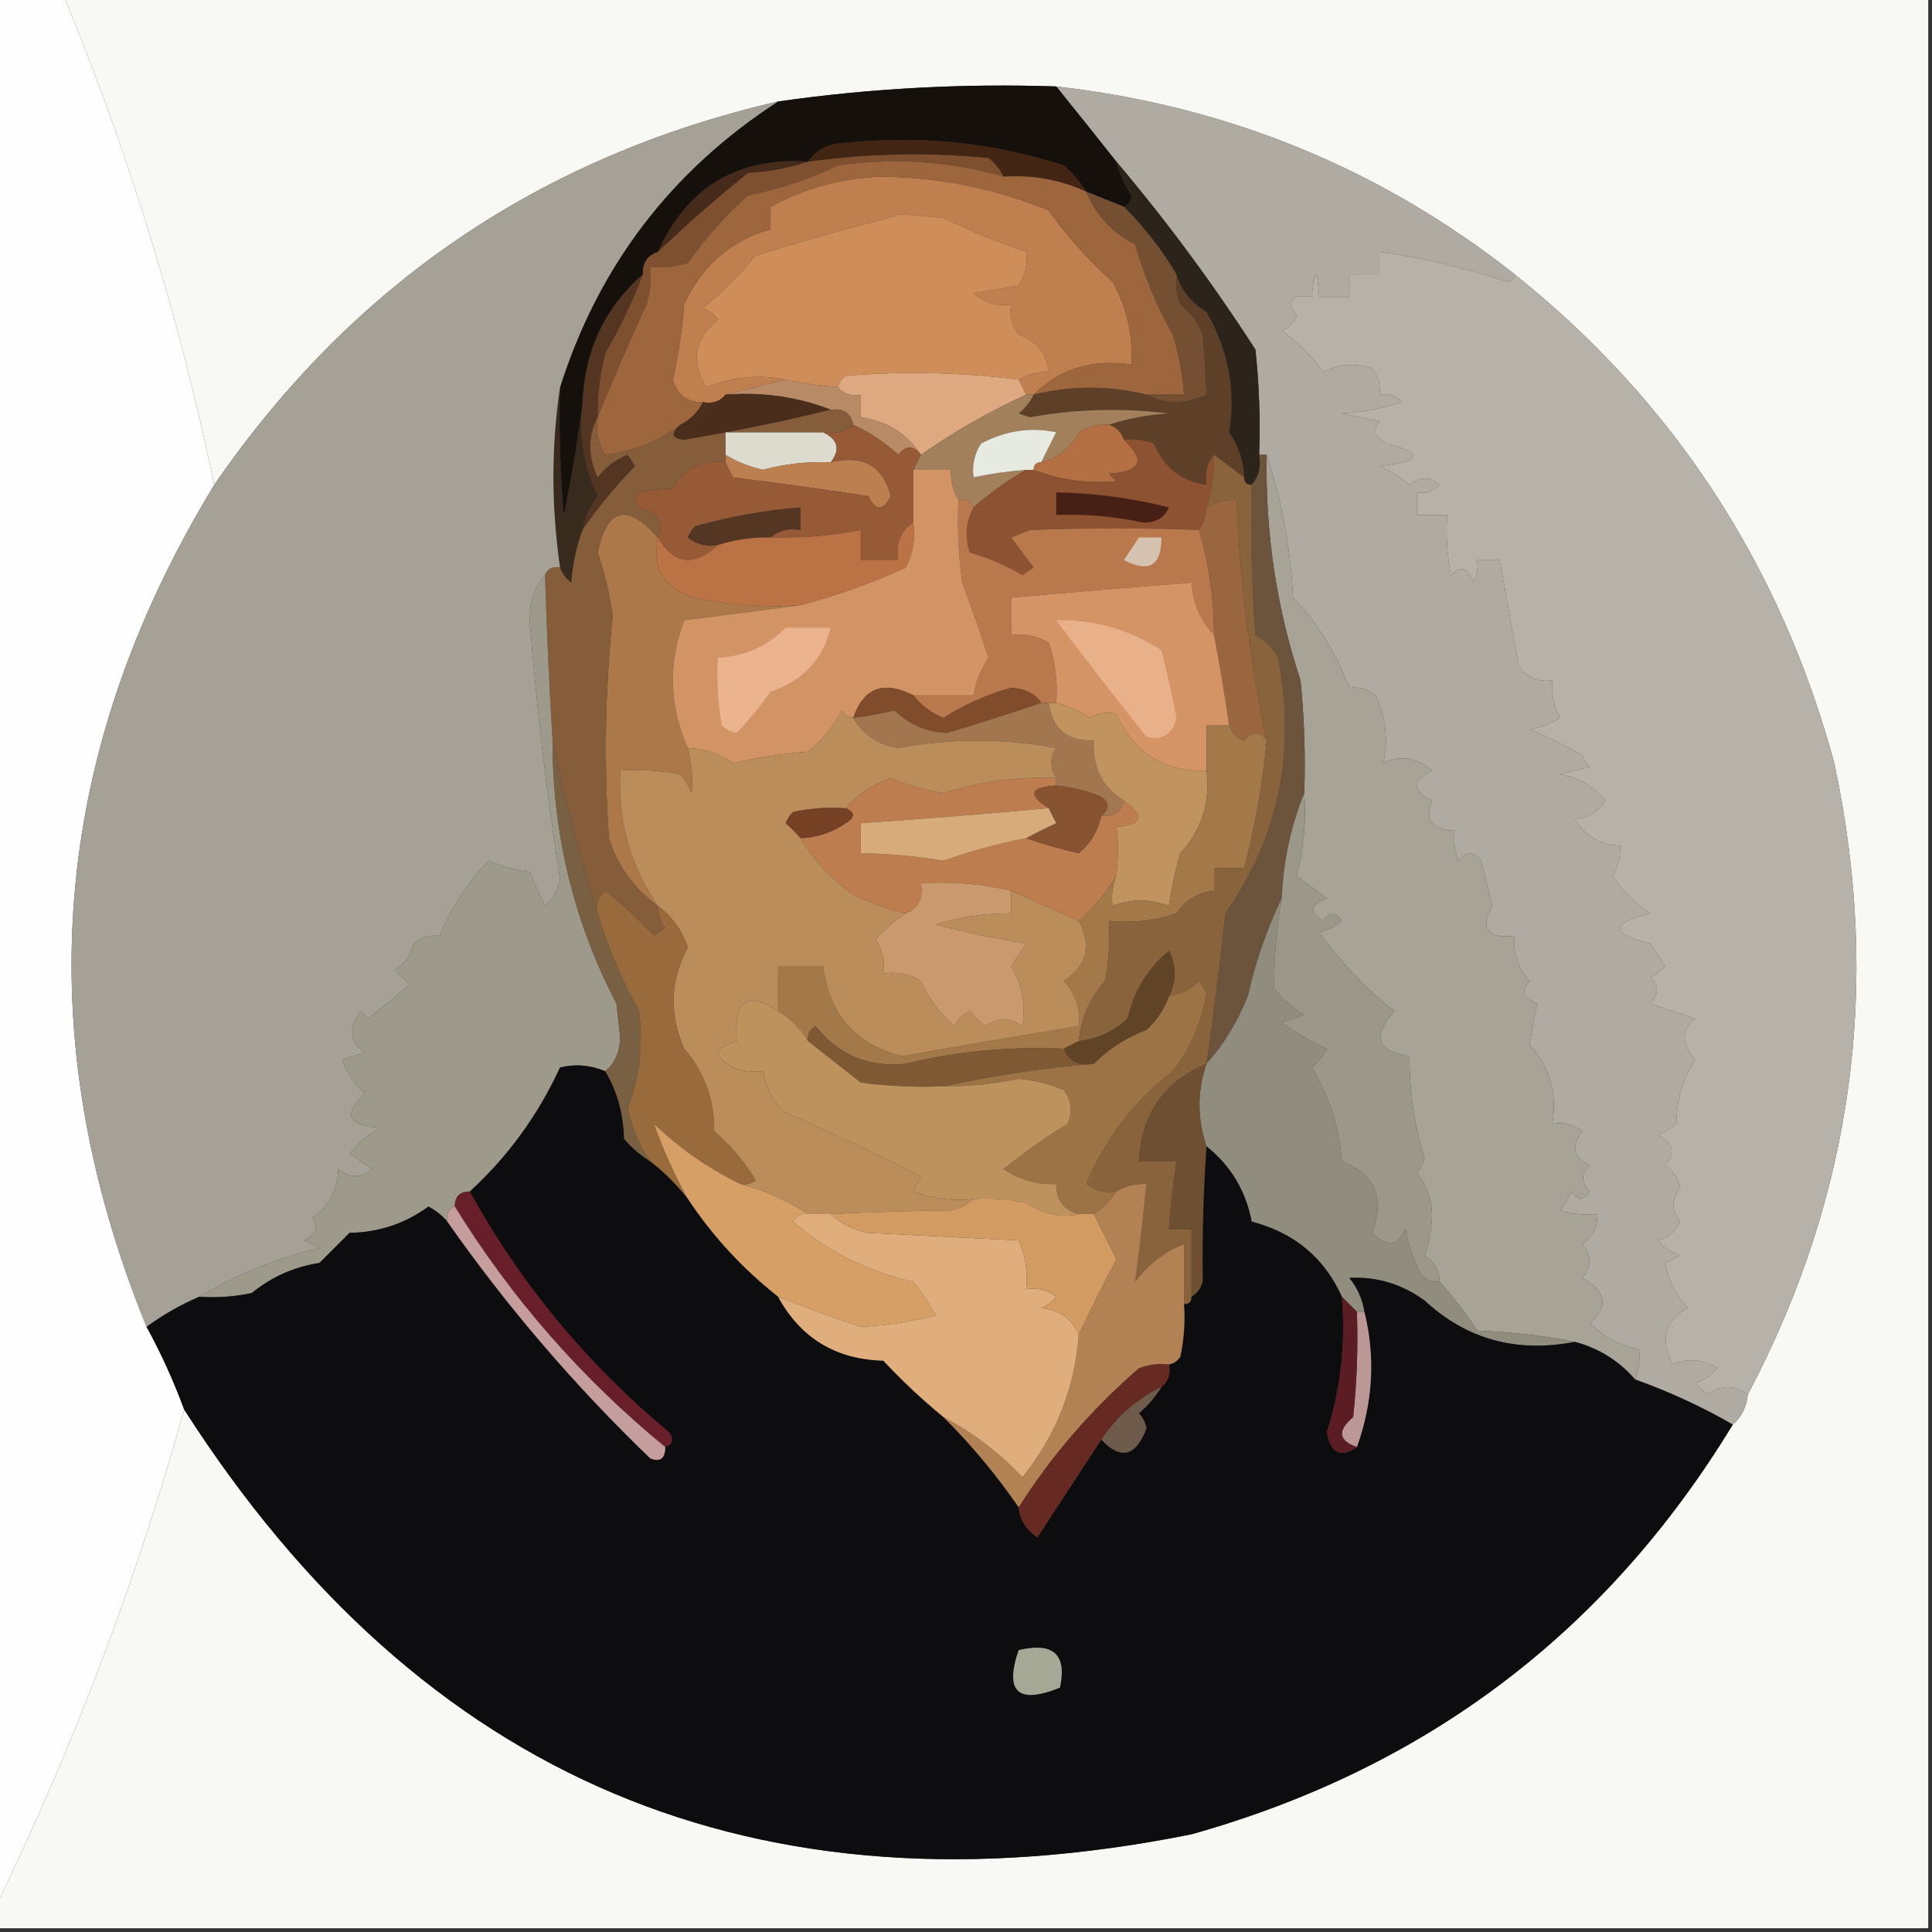 <?xml version="1.0" encoding="UTF-8"?>
<!DOCTYPE svg PUBLIC "-//W3C//DTD SVG 1.1//EN" "http://www.w3.org/Graphics/SVG/1.1/DTD/svg11.dtd">
<svg xmlns="http://www.w3.org/2000/svg" version="1.1" width="257px" height="257px" style="shape-rendering:geometricPrecision; text-rendering:geometricPrecision; image-rendering:optimizeQuality; fill-rule:evenodd; clip-rule:evenodd" xmlns:xlink="http://www.w3.org/1999/xlink">
<rect width="100%" height="100%" fill="#333333" stroke="none"/>
<g><path style="opacity:1" fill="#fefefe" d="M -0.5,-0.5 C 2.5,-0.5 5.5,-0.5 8.5,-0.5C 17.21,20.625 23.877,42.292 28.5,64.5C 6.667,100.355 3.667,137.689 19.5,176.5C 21.438,180.043 23.105,183.71 24.5,187.5C 18.116,210.331 9.782,232.331 -0.5,253.5C -0.5,168.833 -0.5,84.167 -0.5,-0.5 Z"/></g>
<g><path style="opacity:1" fill="#f8f8f5" d="M 8.5,-0.5 C 91.167,-0.5 173.833,-0.5 256.5,-0.5C 256.5,85.167 256.5,170.833 256.5,256.5C 170.833,256.5 85.167,256.5 -0.5,256.5C -0.5,255.5 -0.5,254.5 -0.5,253.5C 9.782,232.331 18.116,210.331 24.5,187.5C 56.071,236.772 100.738,255.605 158.5,244C 189.732,235.235 213.732,217.068 230.5,189.5C 231.674,188.486 232.34,187.153 232.5,185.5C 246.475,159.048 250.308,131.048 244,101.5C 236.824,75.119 222.658,53.453 201.5,36.5C 183.671,22.43 163.338,14.097 140.5,11.5C 128.076,11.083 115.743,11.75 103.5,13.5C 71.843,20.82 46.843,37.82 28.5,64.5C 23.877,42.292 17.21,20.625 8.5,-0.5 Z"/></g>
<g><path style="opacity:1" fill="#afaba2" d="M 140.5,11.5 C 163.338,14.097 183.671,22.43 201.5,36.5C 201.44,37.043 201.107,37.376 200.5,37.5C 194.944,35.63 189.277,34.297 183.5,33.5C 183.5,34.5 183.5,35.5 183.5,36.5C 182.167,36.5 180.833,36.5 179.5,36.5C 179.5,37.5 179.5,38.5 179.5,39.5C 178.167,39.5 176.833,39.5 175.5,39.5C 175.167,35.5 174.833,35.5 174.5,39.5C 171.724,39.089 171.057,39.922 172.5,42C 172.095,42.945 171.428,43.612 170.5,44C 172.667,45.5 174.5,47.333 176,49.5C 178.064,48.409 180.231,48.242 182.5,49C 183.337,50.011 183.67,51.178 183.5,52.5C 184.675,52.281 185.675,52.614 186.5,53.5C 183.893,54.318 181.226,54.818 178.5,55C 180.167,55.333 181.833,55.667 183.5,56C 182.542,57.148 182.875,58.148 184.5,59C 189.563,60.328 189.229,61.328 183.5,62C 184.966,62.636 186.3,63.469 187.5,64.5C 188.891,63.355 190.224,63.355 191.5,64.5C 190.675,65.386 189.675,65.719 188.5,65.5C 188.5,66.5 188.5,67.5 188.5,68.5C 189.833,68.5 191.167,68.5 192.5,68.5C 192.336,71.187 192.503,73.854 193,76.5C 194.395,75.185 195.395,75.519 196,77.5C 196.483,76.552 196.649,75.552 196.5,74.5C 197.5,74.5 198.5,74.5 199.5,74.5C 200.329,79.154 201.163,83.82 202,88.5C 203.049,90.107 204.549,90.773 206.5,90.5C 206.357,92.262 206.691,93.929 207.5,95.5C 206.271,96.281 204.938,96.781 203.5,97C 205.898,98.018 208.231,99.185 210.5,100.5C 210.709,101.086 211.043,101.586 211.5,102C 210.167,102.333 208.833,102.667 207.5,103C 209.997,103.412 211.997,104.578 213.5,106.5C 212.619,107.971 211.286,108.804 209.5,109C 210.892,111.228 212.892,112.394 215.5,112.5C 215.579,113.93 215.246,115.264 214.5,116.5C 215.833,118.5 217.5,120.167 219.5,121.5C 214.167,122.833 214.167,124.167 219.5,125.5C 220.167,126.5 220.833,127.5 221.5,128.5C 220.975,129.192 220.308,129.692 219.5,130C 220.711,131.113 220.711,132.28 219.5,133.5C 221.5,134.167 223.5,134.833 225.5,135.5C 223.625,136.969 223.625,138.802 225.5,141C 223.845,143.507 223.011,146.341 223,149.5C 222.25,150.126 221.416,150.626 220.5,151C 222.592,151.953 222.925,153.286 221.5,155C 222.574,155.739 223.241,156.739 223.5,158C 222.305,159.533 222.305,161.033 223.5,162.5C 222.91,163.799 221.91,164.632 220.5,165C 221.328,165.915 222.328,166.581 223.5,167C 222.833,167.333 222.167,167.667 221.5,168C 221.955,170.312 222.955,172.312 224.5,174C 221.452,175.73 220.786,178.23 222.5,181.5C 224.48,180.617 226.48,180.783 228.5,182C 227.672,182.915 226.672,183.581 225.5,184C 226,184.5 226.5,185 227,185.5C 228.943,184.193 230.777,184.193 232.5,185.5C 232.34,187.153 231.674,188.486 230.5,189.5C 226.371,187.121 222.037,185.121 217.5,183.5C 218.028,182.153 218.195,180.819 218,179.5C 215.468,178.994 213.302,177.827 211.5,176C 214.017,173.806 213.684,171.806 210.5,170C 211.747,168.542 211.747,167.042 210.5,165.5C 211.853,164.476 212.52,163.143 212.5,161.5C 210.801,161.66 209.134,161.494 207.5,161C 208.126,160.25 208.626,159.416 209,158.5C 209.893,159.711 210.726,159.711 211.5,158.5C 210.289,157.28 210.289,156.113 211.5,155C 209.246,153.946 208.913,152.446 210.5,150.5C 209.311,149.571 207.978,149.238 206.5,149.5C 207.15,145.393 206.15,141.893 203.5,139C 203.721,137.201 204.054,135.368 204.5,133.5C 202.615,132.803 202.282,131.803 203.5,130.5C 201.914,128.827 201.247,126.827 201.5,124.5C 197.843,124.88 196.843,123.547 198.5,120.5C 198,118.5 197.5,116.5 197,114.5C 196,113.167 195,113.167 194,114.5C 193.51,113.207 193.343,111.873 193.5,110.5C 190.466,110.391 189.466,109.057 190.5,106.5C 187.833,105.167 187.833,103.833 190.5,102.5C 188.446,100.744 186.279,100.41 184,101.5C 184.703,98.493 184.369,95.493 183,92.5C 181.989,91.663 180.822,91.33 179.5,91.5C 177.588,86.588 175.088,82.588 172,79.5C 171.676,72.875 170.509,66.542 168.5,60.5C 168.167,60.5 167.833,60.5 167.5,60.5C 167.666,55.822 167.499,51.155 167,46.5C 161.292,37.655 155.126,29.321 148.5,21.5C 145.87,18.172 143.203,14.839 140.5,11.5 Z"/></g>
<g><path style="opacity:1" fill="#7e5030" d="M 133.5,23.5 C 126.397,21.449 119.064,20.949 111.5,22C 107.679,23.832 103.679,25.166 99.5,26C 96.462,28.703 93.795,31.703 91.5,35C 89.866,35.493 88.199,35.66 86.5,35.5C 86.66,37.199 86.493,38.866 86,40.5C 83.669,45.594 81.502,50.594 79.5,55.5C 79.451,52.626 79.784,49.792 80.5,47C 82.462,43.602 84.128,40.102 85.5,36.5C 85.427,34.973 86.094,33.973 87.5,33.5C 91.332,29.836 95.332,26.336 99.5,23C 102.365,22.817 105.031,22.317 107.5,21.5C 115.452,20.397 123.452,20.23 131.5,21C 132.381,21.708 133.047,22.542 133.5,23.5 Z"/></g>
<g><path style="opacity:1" fill="#15100c" d="M 140.5,11.5 C 143.203,14.839 145.87,18.172 148.5,21.5C 148.92,23.094 149.586,24.594 150.5,26C 150.43,26.765 150.097,27.265 149.5,27.5C 147.833,26.833 146.167,26.167 144.5,25.5C 143.71,24.206 142.71,23.039 141.5,22C 132.058,18.956 122.391,17.956 112.5,19C 110.256,19.05 108.589,19.883 107.5,21.5C 98.112,20.875 91.446,24.875 87.5,33.5C 86.094,33.973 85.427,34.973 85.5,36.5C 80.443,40.951 77.776,46.618 77.5,53.5C 76.893,58.428 76.06,63.428 75,68.5C 74.501,62.843 74.334,57.176 74.5,51.5C 79.623,35.376 89.29,22.709 103.5,13.5C 115.743,11.75 128.076,11.083 140.5,11.5 Z"/></g>
<g><path style="opacity:1" fill="#432514" d="M 144.5,25.5 C 141.034,23.908 137.367,23.242 133.5,23.5C 133.047,22.542 132.381,21.708 131.5,21C 123.452,20.23 115.452,20.397 107.5,21.5C 108.589,19.883 110.256,19.05 112.5,19C 122.391,17.956 132.058,18.956 141.5,22C 142.71,23.039 143.71,24.206 144.5,25.5 Z"/></g>
<g><path style="opacity:1" fill="#462b1a" d="M 107.5,21.5 C 105.031,22.317 102.365,22.817 99.5,23C 95.332,26.336 91.332,29.836 87.5,33.5C 91.446,24.875 98.112,20.875 107.5,21.5 Z"/></g>
<g><path style="opacity:1" fill="#bf7f4f" d="M 137.5,52.5 C 137.167,52.5 136.833,52.5 136.5,52.5C 136.167,51.833 135.833,51.167 135.5,50.5C 136.708,49.766 138.041,49.433 139.5,49.5C 139.264,47.027 137.931,45.36 135.5,44.5C 134.571,43.311 134.238,41.978 134.5,40.5C 132.571,40.769 130.905,40.269 129.5,39C 131.5,38.667 133.5,38.333 135.5,38C 136.38,36.644 136.714,35.144 136.5,33.5C 132.734,32.231 129.067,30.731 125.5,29C 123.667,28.833 121.833,28.667 120,28.5C 113.464,30.183 106.964,32.017 100.5,34C 98.446,36.544 96.113,38.877 93.5,41C 94.308,41.308 94.975,41.808 95.5,42.5C 92.327,45.129 91.827,48.129 94,51.5C 97.484,50.108 100.984,49.775 104.5,50.5C 101.833,51.167 99.167,51.833 96.5,52.5C 95.791,53.404 94.791,53.737 93.5,53.5C 91.41,53.55 90.077,52.55 89.5,50.5C 90.254,47.223 90.754,43.89 91,40.5C 93.378,35.326 97.211,31.992 102.5,30.5C 102.5,29.5 102.5,28.5 102.5,27.5C 106.963,25.071 111.797,23.738 117,23.5C 124.866,23.553 132.366,25.053 139.5,28C 141.991,31.49 144.825,34.657 148,37.5C 149.904,40.923 150.737,44.59 150.5,48.5C 145.298,47.72 140.964,49.054 137.5,52.5 Z"/></g>
<g><path style="opacity:1" fill="#9d663d" d="M 133.5,23.5 C 137.367,23.242 141.034,23.908 144.5,25.5C 145.782,28.617 147.949,30.95 151,32.5C 152.209,36.703 153.876,40.703 156,44.5C 156.822,47.117 157.322,49.783 157.5,52.5C 155.833,52.5 154.167,52.5 152.5,52.5C 147.545,51.28 142.545,51.28 137.5,52.5C 140.964,49.054 145.298,47.72 150.5,48.5C 150.737,44.59 149.904,40.923 148,37.5C 144.825,34.657 141.991,31.49 139.5,28C 132.366,25.053 124.866,23.553 117,23.5C 111.797,23.738 106.963,25.071 102.5,27.5C 102.5,28.5 102.5,29.5 102.5,30.5C 97.211,31.992 93.378,35.326 91,40.5C 90.754,43.89 90.254,47.223 89.5,50.5C 90.077,52.55 91.41,53.55 93.5,53.5C 92.833,54.833 91.833,55.833 90.5,56.5C 87.662,58.693 84.329,60.026 80.5,60.5C 79.548,58.955 79.215,57.288 79.5,55.5C 81.502,50.594 83.669,45.594 86,40.5C 86.493,38.866 86.66,37.199 86.5,35.5C 88.199,35.66 89.866,35.493 91.5,35C 93.795,31.703 96.462,28.703 99.5,26C 103.679,25.166 107.679,23.832 111.5,22C 119.064,20.949 126.397,21.449 133.5,23.5 Z"/></g>
<g><path style="opacity:1" fill="#cf8d5a" d="M 135.5,50.5 C 127.856,49.52 120.189,49.353 112.5,50C 111.944,50.383 111.611,50.883 111.5,51.5C 109.139,51.326 106.806,50.993 104.5,50.5C 100.984,49.775 97.484,50.108 94,51.5C 91.827,48.129 92.327,45.129 95.5,42.5C 94.975,41.808 94.308,41.308 93.5,41C 96.113,38.877 98.446,36.544 100.5,34C 106.964,32.017 113.464,30.183 120,28.5C 121.833,28.667 123.667,28.833 125.5,29C 129.067,30.731 132.734,32.231 136.5,33.5C 136.714,35.144 136.38,36.644 135.5,38C 133.5,38.333 131.5,38.667 129.5,39C 130.905,40.269 132.571,40.769 134.5,40.5C 134.238,41.978 134.571,43.311 135.5,44.5C 137.931,45.36 139.264,47.027 139.5,49.5C 138.041,49.433 136.708,49.766 135.5,50.5 Z"/></g>
<g><path style="opacity:1" fill="#2c231b" d="M 148.5,21.5 C 155.126,29.321 161.292,37.655 167,46.5C 167.499,51.155 167.666,55.822 167.5,60.5C 167.768,62.099 167.434,63.432 166.5,64.5C 165.833,64.5 165.5,64.167 165.5,63.5C 165.421,61.334 164.754,59.334 163.5,57.5C 164.399,51.909 163.399,46.576 160.5,41.5C 158.459,40.293 157.126,38.626 156.5,36.5C 154.573,33.233 152.239,30.233 149.5,27.5C 150.097,27.265 150.43,26.765 150.5,26C 149.586,24.594 148.92,23.094 148.5,21.5 Z"/></g>
<g><path style="opacity:1" fill="#754f32" d="M 144.5,25.5 C 146.167,26.167 147.833,26.833 149.5,27.5C 152.239,30.233 154.573,33.233 156.5,36.5C 156.343,37.873 156.51,39.207 157,40.5C 158.385,41.55 159.385,42.884 160,44.5C 160.212,47.331 160.379,49.998 160.5,52.5C 157.691,53.8 155.024,53.8 152.5,52.5C 154.167,52.5 155.833,52.5 157.5,52.5C 157.322,49.783 156.822,47.117 156,44.5C 153.876,40.703 152.209,36.703 151,32.5C 147.949,30.95 145.782,28.617 144.5,25.5 Z"/></g>
<g><path style="opacity:1" fill="#b6b2aa" d="M 201.5,36.5 C 222.658,53.453 236.824,75.119 244,101.5C 250.308,131.048 246.475,159.048 232.5,185.5C 230.777,184.193 228.943,184.193 227,185.5C 226.5,185 226,184.5 225.5,184C 226.672,183.581 227.672,182.915 228.5,182C 226.48,180.783 224.48,180.617 222.5,181.5C 220.786,178.23 221.452,175.73 224.5,174C 222.955,172.312 221.955,170.312 221.5,168C 222.167,167.667 222.833,167.333 223.5,167C 222.328,166.581 221.328,165.915 220.5,165C 221.91,164.632 222.91,163.799 223.5,162.5C 222.305,161.033 222.305,159.533 223.5,158C 223.241,156.739 222.574,155.739 221.5,155C 222.925,153.286 222.592,151.953 220.5,151C 221.416,150.626 222.25,150.126 223,149.5C 223.011,146.341 223.845,143.507 225.5,141C 223.625,138.802 223.625,136.969 225.5,135.5C 223.5,134.833 221.5,134.167 219.5,133.5C 220.711,132.28 220.711,131.113 219.5,130C 220.308,129.692 220.975,129.192 221.5,128.5C 220.833,127.5 220.167,126.5 219.5,125.5C 214.167,124.167 214.167,122.833 219.5,121.5C 217.5,120.167 215.833,118.5 214.5,116.5C 215.246,115.264 215.579,113.93 215.5,112.5C 212.892,112.394 210.892,111.228 209.5,109C 211.286,108.804 212.619,107.971 213.5,106.5C 211.997,104.578 209.997,103.412 207.5,103C 208.833,102.667 210.167,102.333 211.5,102C 211.043,101.586 210.709,101.086 210.5,100.5C 208.231,99.185 205.898,98.018 203.5,97C 204.938,96.781 206.271,96.281 207.5,95.5C 206.691,93.929 206.357,92.262 206.5,90.5C 204.549,90.773 203.049,90.107 202,88.5C 201.163,83.82 200.329,79.154 199.5,74.5C 198.5,74.5 197.5,74.5 196.5,74.5C 196.649,75.552 196.483,76.552 196,77.5C 195.395,75.519 194.395,75.185 193,76.5C 192.503,73.854 192.336,71.187 192.5,68.5C 191.167,68.5 189.833,68.5 188.5,68.5C 188.5,67.5 188.5,66.5 188.5,65.5C 189.675,65.719 190.675,65.386 191.5,64.5C 190.224,63.355 188.891,63.355 187.5,64.5C 186.3,63.469 184.966,62.636 183.5,62C 189.229,61.328 189.563,60.328 184.5,59C 182.875,58.148 182.542,57.148 183.5,56C 181.833,55.667 180.167,55.333 178.5,55C 181.226,54.818 183.893,54.318 186.5,53.5C 185.675,52.614 184.675,52.281 183.5,52.5C 183.67,51.178 183.337,50.011 182.5,49C 180.231,48.242 178.064,48.409 176,49.5C 174.5,47.333 172.667,45.5 170.5,44C 171.428,43.612 172.095,42.945 172.5,42C 171.057,39.922 171.724,39.089 174.5,39.5C 174.833,35.5 175.167,35.5 175.5,39.5C 176.833,39.5 178.167,39.5 179.5,39.5C 179.5,38.5 179.5,37.5 179.5,36.5C 180.833,36.5 182.167,36.5 183.5,36.5C 183.5,35.5 183.5,34.5 183.5,33.5C 189.277,34.297 194.944,35.63 200.5,37.5C 201.107,37.376 201.44,37.043 201.5,36.5 Z"/></g>
<g><path style="opacity:1" fill="#b88a66" d="M 104.5,50.5 C 106.806,50.993 109.139,51.326 111.5,51.5C 112.209,52.404 113.209,52.737 114.5,52.5C 114.5,53.5 114.5,54.5 114.5,55.5C 117.975,55.994 120.642,57.66 122.5,60.5C 121.527,59.209 120.527,59.209 119.5,60.5C 117.658,58.828 115.658,57.494 113.5,56.5C 113.179,54.952 112.179,54.285 110.5,54.5C 106.119,52.789 101.453,52.123 96.5,52.5C 99.167,51.833 101.833,51.167 104.5,50.5 Z"/></g>
<g><path style="opacity:1" fill="#5e3f28" d="M 156.5,36.5 C 157.126,38.626 158.459,40.293 160.5,41.5C 163.399,46.576 164.399,51.909 163.5,57.5C 164.754,59.334 165.421,61.334 165.5,63.5C 164.167,62.5 162.833,61.5 161.5,60.5C 160.566,61.568 160.232,62.901 160.5,64.5C 157.185,64.028 154.851,62.195 153.5,59C 152.207,58.51 150.873,58.343 149.5,58.5C 149.167,57.5 148.5,56.833 147.5,56.5C 149.969,55.683 152.635,55.183 155.5,55C 149.294,54.228 143.128,54.395 137,55.5C 136.5,55.333 136,55.167 135.5,55C 136.381,54.292 137.047,53.458 137.5,52.5C 142.545,51.28 147.545,51.28 152.5,52.5C 155.024,53.8 157.691,53.8 160.5,52.5C 160.379,49.998 160.212,47.331 160,44.5C 159.385,42.884 158.385,41.55 157,40.5C 156.51,39.207 156.343,37.873 156.5,36.5 Z"/></g>
<g><path style="opacity:1" fill="#dea981" d="M 135.5,50.5 C 135.833,51.167 136.167,51.833 136.5,52.5C 131.579,54.762 126.912,57.429 122.5,60.5C 120.642,57.66 117.975,55.994 114.5,55.5C 114.5,54.5 114.5,53.5 114.5,52.5C 113.209,52.737 112.209,52.404 111.5,51.5C 111.611,50.883 111.944,50.383 112.5,50C 120.189,49.353 127.856,49.52 135.5,50.5 Z"/></g>
<g><path style="opacity:1" fill="#4a2d1b" d="M 96.5,52.5 C 101.453,52.123 106.119,52.789 110.5,54.5C 104.299,56.047 97.799,57.381 91,58.5C 89.316,58.317 89.15,57.65 90.5,56.5C 91.833,55.833 92.833,54.833 93.5,53.5C 94.791,53.737 95.791,53.404 96.5,52.5 Z"/></g>
<g><path style="opacity:1" fill="#a2805b" d="M 136.5,52.5 C 136.833,52.5 137.167,52.5 137.5,52.5C 137.047,53.458 136.381,54.292 135.5,55C 136,55.167 136.5,55.333 137,55.5C 143.128,54.395 149.294,54.228 155.5,55C 152.635,55.183 149.969,55.683 147.5,56.5C 146.07,56.421 144.736,56.754 143.5,57.5C 142.395,59.611 140.729,60.945 138.5,61.5C 139.153,60.193 139.82,58.86 140.5,57.5C 137.106,56.777 133.772,57.277 130.5,59C 129.62,60.356 129.286,61.856 129.5,63.5C 131.806,63.007 134.139,62.674 136.5,62.5C 134.031,63.908 131.697,65.575 129.5,67.5C 129.158,66.662 128.492,66.328 127.5,66.5C 126.766,65.292 126.433,63.959 126.5,62.5C 124.833,62.5 123.167,62.5 121.5,62.5C 121.833,61.833 122.167,61.167 122.5,60.5C 126.912,57.429 131.579,54.762 136.5,52.5 Z"/></g>
<g><path style="opacity:1" fill="#e6eae1" d="M 138.5,61.5 C 137.833,61.5 137.5,61.833 137.5,62.5C 137.167,62.5 136.833,62.5 136.5,62.5C 134.139,62.674 131.806,63.007 129.5,63.5C 129.286,61.856 129.62,60.356 130.5,59C 133.772,57.277 137.106,56.777 140.5,57.5C 139.82,58.86 139.153,60.193 138.5,61.5 Z"/></g>
<g><path style="opacity:1" fill="#b47043" d="M 147.5,56.5 C 148.5,56.833 149.167,57.5 149.5,58.5C 152.467,61.249 151.8,62.749 147.5,63C 147.833,63.333 148.167,63.667 148.5,64C 144.716,64.371 141.049,63.871 137.5,62.5C 137.5,61.833 137.833,61.5 138.5,61.5C 140.729,60.945 142.395,59.611 143.5,57.5C 144.736,56.754 146.07,56.421 147.5,56.5 Z"/></g>
<g><path style="opacity:1" fill="#dcdbcd" d="M 109.5,57.5 C 111.493,58.472 111.826,59.805 110.5,61.5C 107.449,61.364 104.449,61.698 101.5,62.5C 99.7,62.098 98.033,61.431 96.5,60.5C 96.5,59.5 96.5,58.5 96.5,57.5C 100.833,57.5 105.167,57.5 109.5,57.5 Z"/></g>
<g><path style="opacity:1" fill="#bc8050" d="M 96.5,60.5 C 98.033,61.431 99.7,62.098 101.5,62.5C 104.449,61.698 107.449,61.364 110.5,61.5C 114.779,60.454 117.445,61.954 118.5,66C 117.5,68 116.5,68 115.5,66C 109.514,65.091 103.514,64.257 97.5,63.5C 97.137,62.816 96.804,62.15 96.5,61.5C 96.5,61.167 96.5,60.833 96.5,60.5 Z"/></g>
<g><path style="opacity:1" fill="#533521" d="M 85.5,36.5 C 84.128,40.102 82.462,43.602 80.5,47C 79.784,49.792 79.451,52.626 79.5,55.5C 78.2,58.024 78.2,60.691 79.5,63.5C 80.55,62.115 81.884,61.115 83.5,60.5C 83.833,61 84.167,61.5 84.5,62C 81.905,64.625 79.572,67.459 77.5,70.5C 77.751,68.83 78.418,67.33 79.5,66C 77.611,62.164 76.945,57.997 77.5,53.5C 77.776,46.618 80.443,40.951 85.5,36.5 Z"/></g>
<g><path style="opacity:1" fill="#965a36" d="M 113.5,56.5 C 115.658,57.494 117.658,58.828 119.5,60.5C 120.527,59.209 121.527,59.209 122.5,60.5C 122.167,61.167 121.833,61.833 121.5,62.5C 121.5,64.833 121.5,67.167 121.5,69.5C 119.787,70.635 119.12,72.302 119.5,74.5C 117.833,74.5 116.167,74.5 114.5,74.5C 114.5,73.167 114.5,71.833 114.5,70.5C 110.548,71.272 106.548,71.605 102.5,71.5C 103.568,70.566 104.901,70.232 106.5,70.5C 106.5,69.5 106.5,68.5 106.5,67.5C 101.763,67.881 97.096,68.714 92.5,70C 92.043,70.414 91.709,70.914 91.5,71.5C 92.689,72.429 94.022,72.762 95.5,72.5C 92.347,75.459 89.68,75.126 87.5,71.5C 88.41,69.499 87.577,68.165 85,67.5C 84.333,66.833 84.333,66.167 85,65.5C 86.32,65.201 87.82,65.034 89.5,65C 91.067,62.259 93.401,61.092 96.5,61.5C 96.804,62.15 97.137,62.816 97.5,63.5C 103.514,64.257 109.514,65.091 115.5,66C 116.5,68 117.5,68 118.5,66C 117.445,61.954 114.779,60.454 110.5,61.5C 111.826,59.805 111.493,58.472 109.5,57.5C 111.099,57.768 112.432,57.434 113.5,56.5 Z"/></g>
<g><path style="opacity:1" fill="#553622" d="M 102.5,71.5 C 100.097,71.448 97.764,71.781 95.5,72.5C 94.022,72.762 92.689,72.429 91.5,71.5C 91.709,70.914 92.043,70.414 92.5,70C 97.096,68.714 101.763,67.881 106.5,67.5C 106.5,68.5 106.5,69.5 106.5,70.5C 104.901,70.232 103.568,70.566 102.5,71.5 Z"/></g>
<g><path style="opacity:1" fill="#8c5231" d="M 149.5,58.5 C 150.873,58.343 152.207,58.51 153.5,59C 154.851,62.195 157.185,64.028 160.5,64.5C 160.232,62.901 160.566,61.568 161.5,60.5C 161.552,62.903 161.219,65.236 160.5,67.5C 160.443,68.609 160.11,69.609 159.5,70.5C 152.086,70.217 144.586,70.217 137,70.5C 136.167,70.833 135.333,71.167 134.5,71.5C 135.5,72.833 136.5,74.167 137.5,75.5C 137,75.833 136.5,76.167 136,76.5C 133.805,75.2 131.472,74.2 129,73.5C 128.322,71.402 128.489,69.402 129.5,67.5C 131.697,65.575 134.031,63.908 136.5,62.5C 136.833,62.5 137.167,62.5 137.5,62.5C 141.049,63.871 144.716,64.371 148.5,64C 148.167,63.667 147.833,63.333 147.5,63C 151.8,62.749 152.467,61.249 149.5,58.5 Z"/></g>
<g><path style="opacity:1" fill="#472015" d="M 140.5,65.5 C 145.575,65.593 150.575,66.259 155.5,67.5C 154.829,68.946 153.662,69.612 152,69.5C 148.208,68.69 144.375,68.356 140.5,68.5C 140.5,67.5 140.5,66.5 140.5,65.5 Z"/></g>
<g><path style="opacity:1" fill="#ad7849" d="M 87.5,71.5 C 86.712,75.71 88.379,78.377 92.5,79.5C 97.12,80.493 101.786,80.827 106.5,80.5C 101.433,81.188 96.267,81.855 91,82.5C 88.85,88.284 89.017,93.951 91.5,99.5C 92.014,101.512 92.18,103.512 92,105.5C 91.626,104.584 91.126,103.75 90.5,103C 87.854,102.503 85.187,102.336 82.5,102.5C 82.169,109.125 83.836,115.125 87.5,120.5C 84.365,118.24 82.198,115.24 81,111.5C 80.32,101.654 80.487,91.82 81.5,82C 81.124,79.095 80.457,76.262 79.5,73.5C 80.763,67.541 83.43,66.875 87.5,71.5 Z"/></g>
<g><path style="opacity:1" fill="#382a1d" d="M 74.5,51.5 C 74.334,57.176 74.501,62.843 75,68.5C 76.06,63.428 76.893,58.428 77.5,53.5C 76.945,57.997 77.611,62.164 79.5,66C 78.418,67.33 77.751,68.83 77.5,70.5C 76.686,72.631 76.186,74.964 76,77.5C 75.283,76.956 74.783,76.289 74.5,75.5C 73.326,67.347 73.326,59.347 74.5,51.5 Z"/></g>
<g><path style="opacity:1" fill="#bb7346" d="M 121.5,69.5 C 121.799,71.604 121.466,73.604 120.5,75.5C 115.99,77.559 111.323,79.226 106.5,80.5C 101.786,80.827 97.12,80.493 92.5,79.5C 88.379,78.377 86.712,75.71 87.5,71.5C 89.68,75.126 92.347,75.459 95.5,72.5C 97.764,71.781 100.097,71.448 102.5,71.5C 106.548,71.605 110.548,71.272 114.5,70.5C 114.5,71.833 114.5,73.167 114.5,74.5C 116.167,74.5 117.833,74.5 119.5,74.5C 119.12,72.302 119.787,70.635 121.5,69.5 Z"/></g>
<g><path style="opacity:1" fill="#ba794c" d="M 127.5,66.5 C 128.492,66.328 129.158,66.662 129.5,67.5C 128.489,69.402 128.322,71.402 129,73.5C 131.472,74.2 133.805,75.2 136,76.5C 136.5,76.167 137,75.833 137.5,75.5C 136.5,74.167 135.5,72.833 134.5,71.5C 135.333,71.167 136.167,70.833 137,70.5C 144.586,70.217 152.086,70.217 159.5,70.5C 160.801,74.943 161.468,79.609 161.5,84.5C 159.707,82.574 158.707,80.241 158.5,77.5C 150.493,78.123 142.493,78.789 134.5,79.5C 134.5,81.167 134.5,82.833 134.5,84.5C 136.288,84.215 137.955,84.548 139.5,85.5C 140.393,88.084 140.726,90.751 140.5,93.5C 140.167,93.5 139.833,93.5 139.5,93.5C 139.167,93.5 138.833,93.5 138.5,93.5C 137.666,92.252 136.333,91.585 134.5,91.5C 131.288,92.384 128.288,93.717 125.5,95.5C 123.84,94.828 122.507,93.828 121.5,92.5C 124.167,92.5 126.833,92.5 129.5,92.5C 129.786,90.723 130.453,89.056 131.5,87.5C 130.393,84.096 129.226,80.763 128,77.5C 127.501,73.848 127.335,70.182 127.5,66.5 Z"/></g>
<g><path style="opacity:1" fill="#d6c2b1" d="M 151.5,71.5 C 152.5,71.5 153.5,71.5 154.5,71.5C 154.499,75.252 152.833,76.252 149.5,74.5C 150.193,73.482 150.859,72.482 151.5,71.5 Z"/></g>
<g><path style="opacity:1" fill="#a7a397" d="M 168.5,60.5 C 170.509,66.542 171.676,72.875 172,79.5C 175.088,82.588 177.588,86.588 179.5,91.5C 180.822,91.33 181.989,91.663 183,92.5C 184.369,95.493 184.703,98.493 184,101.5C 186.279,100.41 188.446,100.744 190.5,102.5C 187.833,103.833 187.833,105.167 190.5,106.5C 189.466,109.057 190.466,110.391 193.5,110.5C 193.343,111.873 193.51,113.207 194,114.5C 195,113.167 196,113.167 197,114.5C 197.5,116.5 198,118.5 198.5,120.5C 196.843,123.547 197.843,124.88 201.5,124.5C 201.247,126.827 201.914,128.827 203.5,130.5C 202.282,131.803 202.615,132.803 204.5,133.5C 204.054,135.368 203.721,137.201 203.5,139C 206.15,141.893 207.15,145.393 206.5,149.5C 207.978,149.238 209.311,149.571 210.5,150.5C 208.913,152.446 209.246,153.946 211.5,155C 210.289,156.113 210.289,157.28 211.5,158.5C 210.726,159.711 209.893,159.711 209,158.5C 208.626,159.416 208.126,160.25 207.5,161C 209.134,161.494 210.801,161.66 212.5,161.5C 212.52,163.143 211.853,164.476 210.5,165.5C 211.747,167.042 211.747,168.542 210.5,170C 213.684,171.806 214.017,173.806 211.5,176C 213.302,177.827 215.468,178.994 218,179.5C 218.195,180.819 218.028,182.153 217.5,183.5C 215.348,181.015 212.681,179.349 209.5,178.5C 205.353,177.675 201.019,177.175 196.5,177C 195.001,174.672 193.334,172.505 191.5,170.5C 191.489,168.983 190.823,167.816 189.5,167C 190.127,165.262 190.46,163.429 190.5,161.5C 190.387,159.359 189.72,157.525 188.5,156C 189.022,155.439 189.355,154.772 189.5,154C 188.134,149.601 187.467,145.101 187.5,140.5C 183.172,139.872 182.505,137.872 185.5,134.5C 181.64,131.474 178.306,127.974 175.5,124C 176.624,123.751 177.624,123.251 178.5,122.5C 177.726,121.289 176.893,121.289 176,122.5C 174.086,121.324 174.252,120.324 176.5,119.5C 175.167,118.5 173.833,117.5 172.5,116.5C 173.426,112.906 173.759,109.24 173.5,105.5C 173.666,100.489 173.499,95.489 173,90.5C 169.804,80.865 168.304,70.865 168.5,60.5 Z"/></g>
<g><path style="opacity:1" fill="#d39465" d="M 121.5,62.5 C 123.167,62.5 124.833,62.5 126.5,62.5C 126.433,63.959 126.766,65.292 127.5,66.5C 127.335,70.182 127.501,73.848 128,77.5C 129.226,80.763 130.393,84.096 131.5,87.5C 130.453,89.056 129.786,90.723 129.5,92.5C 126.833,92.5 124.167,92.5 121.5,92.5C 117.544,90.478 114.877,91.478 113.5,95.5C 112.883,95.389 112.383,95.056 112,94.5C 110.878,96.624 109.378,98.457 107.5,100C 104.11,100.246 100.777,100.746 97.5,101.5C 95.677,100.253 93.677,99.586 91.5,99.5C 89.017,93.951 88.85,88.284 91,82.5C 96.267,81.855 101.433,81.188 106.5,80.5C 111.323,79.226 115.99,77.559 120.5,75.5C 121.466,73.604 121.799,71.604 121.5,69.5C 121.5,67.167 121.5,64.833 121.5,62.5 Z"/></g>
<g><path style="opacity:1" fill="#6b543b" d="M 167.5,60.5 C 167.833,60.5 168.167,60.5 168.5,60.5C 168.304,70.865 169.804,80.865 173,90.5C 173.499,95.489 173.666,100.489 173.5,105.5C 171.717,109.886 170.717,114.553 170.5,119.5C 168.535,123.559 167.035,127.892 166,132.5C 164.627,135.939 162.793,138.939 160.5,141.5C 161.44,134.856 162.274,128.19 163,121.5C 170.101,111.301 172.435,99.968 170,87.5C 169.333,86.167 168.333,85.167 167,84.5C 166.5,77.842 166.334,71.175 166.5,64.5C 167.434,63.432 167.768,62.099 167.5,60.5 Z"/></g>
<g><path style="opacity:1" fill="#9a6640" d="M 168.5,98.5 C 167.527,97.209 166.527,97.209 165.5,98.5C 164.478,98.144 163.811,97.478 163.5,96.5C 162.925,92.477 162.259,88.477 161.5,84.5C 161.468,79.609 160.801,74.943 159.5,70.5C 160.11,69.609 160.443,68.609 160.5,67.5C 161.708,66.766 163.041,66.433 164.5,66.5C 164.924,77.292 166.257,87.959 168.5,98.5 Z"/></g>
<g><path style="opacity:1" fill="#a6a196" d="M 103.5,13.5 C 89.29,22.709 79.623,35.376 74.5,51.5C 73.326,59.347 73.326,67.347 74.5,75.5C 73.508,75.328 72.842,75.662 72.5,76.5C 71.003,78.29 70.336,80.456 70.5,83C 71.409,94.408 72.742,105.742 74.5,117C 74.22,118.395 73.553,119.562 72.5,120.5C 71.756,119.009 71.09,117.509 70.5,116C 68.567,115.749 66.734,115.249 65,114.5C 62.104,117.523 59.937,120.856 58.5,124.5C 57.178,124.33 56.011,124.663 55,125.5C 54.682,127.061 53.849,128.228 52.5,129C 53.167,129.667 53.833,130.333 54.5,131C 52.667,132.5 50.833,134 49,135.5C 48.667,135.167 48.333,134.833 48,134.5C 46.309,136.709 46.476,138.542 48.5,140C 47.5,140.333 46.5,140.667 45.5,141C 46.184,142.693 47.184,144.193 48.5,145.5C 45.583,148.268 46.25,149.768 50.5,150C 48.939,150.941 47.605,152.108 46.5,153.5C 47.5,154.167 48.5,154.833 49.5,155.5C 47.994,156.747 46.494,156.747 45,155.5C 44.932,158.319 43.766,160.486 41.5,162C 42.458,163.147 42.125,164.147 40.5,165C 41.167,165.333 41.833,165.667 42.5,166C 36.756,167.379 31.423,169.546 26.5,172.5C 23.996,173.584 21.663,174.917 19.5,176.5C 3.667,137.689 6.667,100.355 28.5,64.5C 46.843,37.82 71.843,20.82 103.5,13.5 Z"/></g>
<g><path style="opacity:1" fill="#865d3b" d="M 110.5,54.5 C 112.179,54.285 113.179,54.952 113.5,56.5C 112.432,57.434 111.099,57.768 109.5,57.5C 105.167,57.5 100.833,57.5 96.5,57.5C 96.5,58.5 96.5,59.5 96.5,60.5C 96.5,60.833 96.5,61.167 96.5,61.5C 93.401,61.092 91.067,62.259 89.5,65C 87.82,65.034 86.32,65.201 85,65.5C 84.333,66.167 84.333,66.833 85,67.5C 87.577,68.165 88.41,69.499 87.5,71.5C 83.43,66.875 80.763,67.541 79.5,73.5C 80.457,76.262 81.124,79.095 81.5,82C 80.487,91.82 80.32,101.654 81,111.5C 82.198,115.24 84.365,118.24 87.5,120.5C 87.539,121.583 87.873,122.583 88.5,123.5C 88,123.833 87.5,124.167 87,124.5C 85.004,122.339 82.838,120.339 80.5,118.5C 79.614,119.325 79.281,120.325 79.5,121.5C 77.133,113.928 75.133,106.262 73.5,98.5C 73.056,91.173 72.723,83.84 72.5,76.5C 72.842,75.662 73.508,75.328 74.5,75.5C 74.783,76.289 75.283,76.956 76,77.5C 76.186,74.964 76.686,72.631 77.5,70.5C 79.572,67.459 81.905,64.625 84.5,62C 84.167,61.5 83.833,61 83.5,60.5C 81.884,61.115 80.55,62.115 79.5,63.5C 78.2,60.691 78.2,58.024 79.5,55.5C 79.215,57.288 79.548,58.955 80.5,60.5C 84.329,60.026 87.662,58.693 90.5,56.5C 89.15,57.65 89.316,58.317 91,58.5C 97.799,57.381 104.299,56.047 110.5,54.5 Z"/></g>
<g><path style="opacity:1" fill="#ebb38e" d="M 104.5,83.5 C 106.5,83.5 108.5,83.5 110.5,83.5C 109.432,87.737 106.766,90.571 102.5,92C 101.111,93.957 99.611,95.79 98,97.5C 97.228,97.355 96.561,97.022 96,96.5C 95.502,93.518 95.335,90.518 95.5,87.5C 99.102,87.308 102.102,85.974 104.5,83.5 Z"/></g>
<g><path style="opacity:1" fill="#804c2c" d="M 121.5,92.5 C 122.507,93.828 123.84,94.828 125.5,95.5C 128.288,93.717 131.288,92.384 134.5,91.5C 136.333,91.585 137.666,92.252 138.5,93.5C 134.319,94.918 130.152,96.251 126,97.5C 123.24,97.386 120.907,96.386 119,94.5C 117.175,94.943 115.342,95.277 113.5,95.5C 114.877,91.478 117.544,90.478 121.5,92.5 Z"/></g>
<g><path style="opacity:1" fill="#a2774f" d="M 138.5,93.5 C 138.833,93.5 139.167,93.5 139.5,93.5C 139.96,96.957 141.96,98.624 145.5,98.5C 145.307,102.037 146.64,104.703 149.5,106.5C 149.179,108.048 148.179,108.715 146.5,108.5C 147.598,107.603 147.598,106.77 146.5,106C 144.564,105.187 142.564,104.687 140.5,104.5C 140.5,104.167 140.5,103.833 140.5,103.5C 139.637,102.06 139.637,100.726 140.5,99.5C 133.473,98.203 126.473,98.203 119.5,99.5C 116.819,99.068 114.819,97.734 113.5,95.5C 115.342,95.277 117.175,94.943 119,94.5C 120.907,96.386 123.24,97.386 126,97.5C 130.152,96.251 134.319,94.918 138.5,93.5 Z"/></g>
<g><path style="opacity:1" fill="#d59466" d="M 161.5,84.5 C 162.259,88.477 162.925,92.477 163.5,96.5C 162.5,96.5 161.5,96.5 160.5,96.5C 160.5,98.5 160.5,100.5 160.5,102.5C 154.894,102.752 150.894,100.252 148.5,95C 147.328,94.647 146.162,94.813 145,95.5C 143.594,94.586 142.094,93.919 140.5,93.5C 140.726,90.751 140.393,88.084 139.5,85.5C 137.955,84.548 136.288,84.215 134.5,84.5C 134.5,82.833 134.5,81.167 134.5,79.5C 142.493,78.789 150.493,78.123 158.5,77.5C 158.707,80.241 159.707,82.574 161.5,84.5 Z"/></g>
<g><path style="opacity:1" fill="#e9b18a" d="M 140.5,82.5 C 145.593,82.421 150.26,83.754 154.5,86.5C 155.248,89.497 155.915,92.497 156.5,95.5C 155.919,97.724 154.586,98.557 152.5,98C 148.339,92.786 144.339,87.619 140.5,82.5 Z"/></g>
<g><path style="opacity:1" fill="#be7d4e" d="M 140.5,103.5 C 140.5,103.833 140.5,104.167 140.5,104.5C 136.995,104.694 136.662,105.694 139.5,107.5C 131.177,108.268 122.843,108.934 114.5,109.5C 114.5,110.833 114.5,112.167 114.5,113.5C 118.188,113.55 121.855,113.884 125.5,114.5C 129.05,113.235 132.716,112.235 136.5,111.5C 138.684,112.266 141.018,112.933 143.5,113.5C 145.051,112.2 146.051,110.533 146.5,108.5C 148.179,108.715 149.179,108.048 149.5,106.5C 152.365,108.542 152.032,109.708 148.5,110C 148.784,111.956 148.784,114.123 148.5,116.5C 147.182,118.751 145.516,120.751 143.5,122.5C 140.5,121.167 137.5,119.833 134.5,118.5C 130.6,117.57 126.6,117.237 122.5,117.5C 122.843,119.483 122.176,120.817 120.5,121.5C 118.135,120.949 115.801,120.116 113.5,119C 110.572,116.91 108.239,114.41 106.5,111.5C 108.677,111.414 110.677,110.747 112.5,109.5C 113.773,108.743 113.773,108.077 112.5,107.5C 114.023,105.718 116.023,104.385 118.5,103.5C 120.75,104.459 123.084,105.125 125.5,105.5C 130.377,103.958 135.377,103.291 140.5,103.5 Z"/></g>
<g><path style="opacity:1" fill="#764025" d="M 112.5,107.5 C 113.773,108.077 113.773,108.743 112.5,109.5C 110.677,110.747 108.677,111.414 106.5,111.5C 105.909,110.849 105.243,110.182 104.5,109.5C 104.709,108.914 105.043,108.414 105.5,108C 107.81,107.503 110.143,107.337 112.5,107.5 Z"/></g>
<g><path style="opacity:1" fill="#875331" d="M 140.5,104.5 C 142.564,104.687 144.564,105.187 146.5,106C 147.598,106.77 147.598,107.603 146.5,108.5C 146.051,110.533 145.051,112.2 143.5,113.5C 141.018,112.933 138.684,112.266 136.5,111.5C 137.718,110.839 139.051,110.172 140.5,109.5C 140.137,108.817 139.804,108.15 139.5,107.5C 136.662,105.694 136.995,104.694 140.5,104.5 Z"/></g>
<g><path style="opacity:1" fill="#d8ab7b" d="M 139.5,107.5 C 139.804,108.15 140.137,108.817 140.5,109.5C 139.051,110.172 137.718,110.839 136.5,111.5C 132.716,112.235 129.05,113.235 125.5,114.5C 121.855,113.884 118.188,113.55 114.5,113.5C 114.5,112.167 114.5,110.833 114.5,109.5C 122.843,108.934 131.177,108.268 139.5,107.5 Z"/></g>
<g><path style="opacity:1" fill="#9d9a8c" d="M 72.5,76.5 C 72.723,83.84 73.056,91.173 73.5,98.5C 73.504,110.97 76.338,122.636 82,133.5C 82.167,135 82.333,136.5 82.5,138C 82.431,139.986 81.765,141.486 80.5,142.5C 78.545,141.677 76.545,141.51 74.5,142C 71.591,148.327 67.591,153.827 62.5,158.5C 61.167,158.5 60.5,159.167 60.5,160.5C 59.662,160.842 59.328,161.508 59.5,162.5C 58.844,161.722 58.011,161.056 57,160.5C 53.891,162.771 50.391,163.938 46.5,164C 45.167,165.333 43.833,166.667 42.5,168C 39.126,168.521 36.126,169.854 33.5,172C 31.19,172.497 28.857,172.663 26.5,172.5C 31.423,169.546 36.756,167.379 42.5,166C 41.833,165.667 41.167,165.333 40.5,165C 42.125,164.147 42.458,163.147 41.5,162C 43.766,160.486 44.932,158.319 45,155.5C 46.494,156.747 47.994,156.747 49.5,155.5C 48.5,154.833 47.5,154.167 46.5,153.5C 47.605,152.108 48.939,150.941 50.5,150C 46.25,149.768 45.583,148.268 48.5,145.5C 47.184,144.193 46.184,142.693 45.5,141C 46.5,140.667 47.5,140.333 48.5,140C 46.476,138.542 46.309,136.709 48,134.5C 48.333,134.833 48.667,135.167 49,135.5C 50.833,134 52.667,132.5 54.5,131C 53.833,130.333 53.167,129.667 52.5,129C 53.849,128.228 54.682,127.061 55,125.5C 56.011,124.663 57.178,124.33 58.5,124.5C 59.937,120.856 62.104,117.523 65,114.5C 66.734,115.249 68.567,115.749 70.5,116C 71.09,117.509 71.756,119.009 72.5,120.5C 73.553,119.562 74.22,118.395 74.5,117C 72.742,105.742 71.409,94.408 70.5,83C 70.336,80.456 71.003,78.29 72.5,76.5 Z"/></g>
<g><path style="opacity:1" fill="#c1935f" d="M 139.5,93.5 C 139.833,93.5 140.167,93.5 140.5,93.5C 142.094,93.919 143.594,94.586 145,95.5C 146.162,94.813 147.328,94.647 148.5,95C 150.894,100.252 154.894,102.752 160.5,102.5C 161.019,106.756 159.853,110.423 157,113.5C 156.338,115.813 155.838,118.146 155.5,120.5C 152.932,119.55 150.432,119.55 148,120.5C 147.805,119.181 147.972,117.847 148.5,116.5C 148.784,114.123 148.784,111.956 148.5,110C 152.032,109.708 152.365,108.542 149.5,106.5C 146.64,104.703 145.307,102.037 145.5,98.5C 141.96,98.624 139.96,96.957 139.5,93.5 Z"/></g>
<g><path style="opacity:1" fill="#a3794a" d="M 163.5,96.5 C 163.811,97.478 164.478,98.144 165.5,98.5C 166.527,97.209 167.527,97.209 168.5,98.5C 167.961,104.279 166.961,109.946 165.5,115.5C 164.167,115.5 162.833,115.5 161.5,115.5C 161.5,116.5 161.5,117.5 161.5,118.5C 159.394,118.679 157.728,119.679 156.5,121.5C 153.572,122.484 150.572,122.817 147.5,122.5C 147.664,125.187 147.497,127.854 147,130.5C 144.972,132.739 143.805,135.406 143.5,138.5C 142.833,138.833 142.167,139.167 141.5,139.5C 134.307,139.178 127.307,139.845 120.5,141.5C 115.57,142.034 111.57,140.368 108.5,136.5C 107.702,136.957 107.369,137.624 107.5,138.5C 106.527,136.861 105.194,135.527 103.5,134.5C 103.5,132.5 103.5,130.5 103.5,128.5C 105.5,128.5 107.5,128.5 109.5,128.5C 110.273,134.913 113.773,138.913 120,140.5C 127.827,139.101 135.66,137.768 143.5,136.5C 143.753,134.173 143.086,132.173 141.5,130.5C 144.574,128.471 145.24,125.804 143.5,122.5C 145.516,120.751 147.182,118.751 148.5,116.5C 147.972,117.847 147.805,119.181 148,120.5C 150.432,119.55 152.932,119.55 155.5,120.5C 155.838,118.146 156.338,115.813 157,113.5C 159.853,110.423 161.019,106.756 160.5,102.5C 160.5,100.5 160.5,98.5 160.5,96.5C 161.5,96.5 162.5,96.5 163.5,96.5 Z"/></g>
<g><path style="opacity:1" fill="#bb8d5a" d="M 113.5,95.5 C 114.819,97.734 116.819,99.068 119.5,99.5C 126.473,98.203 133.473,98.203 140.5,99.5C 139.637,100.726 139.637,102.06 140.5,103.5C 135.377,103.291 130.377,103.958 125.5,105.5C 123.084,105.125 120.75,104.459 118.5,103.5C 116.023,104.385 114.023,105.718 112.5,107.5C 110.143,107.337 107.81,107.503 105.5,108C 105.043,108.414 104.709,108.914 104.5,109.5C 105.243,110.182 105.909,110.849 106.5,111.5C 108.239,114.41 110.572,116.91 113.5,119C 115.801,120.116 118.135,120.949 120.5,121.5C 119.064,122.429 117.731,123.595 116.5,125C 117.38,126.356 117.714,127.856 117.5,129.5C 119.288,129.215 120.955,129.548 122.5,130.5C 123.557,132.849 125.057,134.849 127,136.5C 127.388,135.572 128.055,134.905 129,134.5C 129.667,135.167 130.333,135.833 131,136.5C 132.73,135.351 134.396,135.351 136,136.5C 136.46,133.696 135.96,131.029 134.5,128.5C 135.167,127.5 135.833,126.5 136.5,125.5C 132.429,124.863 128.429,124.029 124.5,123C 127.757,121.957 131.09,121.457 134.5,121.5C 134.5,120.5 134.5,119.5 134.5,118.5C 137.5,119.833 140.5,121.167 143.5,122.5C 145.24,125.804 144.574,128.471 141.5,130.5C 143.086,132.173 143.753,134.173 143.5,136.5C 135.66,137.768 127.827,139.101 120,140.5C 113.773,138.913 110.273,134.913 109.5,128.5C 107.5,128.5 105.5,128.5 103.5,128.5C 103.5,130.5 103.5,132.5 103.5,134.5C 99.398,131.717 97.564,133.05 98,138.5C 94.903,139.289 94.736,140.456 97.5,142C 98.793,142.49 100.127,142.657 101.5,142.5C 101.826,144.661 102.826,146.494 104.5,148C 110.643,150.671 116.643,153.505 122.5,156.5C 122.167,157.167 121.833,157.833 121.5,158.5C 124.086,159.48 126.753,159.813 129.5,159.5C 128.737,160.268 127.737,160.768 126.5,161C 121.021,161.067 115.688,161.233 110.5,161.5C 109.5,161.5 108.5,161.5 107.5,161.5C 104.726,159.719 101.726,158.385 98.5,157.5C 99.239,157.631 99.906,157.464 100.5,157C 99.013,154.515 97.179,152.348 95,150.5C 95.028,146.277 93.695,142.611 91,139.5C 88.978,134.826 89.145,130.326 91.5,126C 90.702,123.713 89.369,121.88 87.5,120.5C 83.836,115.125 82.169,109.125 82.5,102.5C 85.187,102.336 87.854,102.503 90.5,103C 91.126,103.75 91.626,104.584 92,105.5C 92.18,103.512 92.014,101.512 91.5,99.5C 93.677,99.586 95.677,100.253 97.5,101.5C 100.777,100.746 104.11,100.246 107.5,100C 109.378,98.457 110.878,96.624 112,94.5C 112.383,95.056 112.883,95.389 113.5,95.5 Z"/></g>
<g><path style="opacity:1" fill="#89633c" d="M 161.5,60.5 C 162.833,61.5 164.167,62.5 165.5,63.5C 165.5,64.167 165.833,64.5 166.5,64.5C 166.334,71.175 166.5,77.842 167,84.5C 168.333,85.167 169.333,86.167 170,87.5C 172.435,99.968 170.101,111.301 163,121.5C 162.274,128.19 161.44,134.856 160.5,141.5C 154.793,143.901 151.793,148.234 151.5,154.5C 153.167,154.5 154.833,154.5 156.5,154.5C 156.037,157.482 155.704,160.482 155.5,163.5C 156.5,163.5 157.5,163.5 158.5,163.5C 158.5,166.5 158.5,169.5 158.5,172.5C 158.5,173.167 158.167,173.5 157.5,173.5C 157.5,170.833 157.5,168.167 157.5,165.5C 154.956,166.468 152.789,168.135 151,170.5C 151.577,166.232 152.077,161.898 152.5,157.5C 151.041,157.433 149.708,157.766 148.5,158.5C 147.022,158.762 145.689,158.429 144.5,157.5C 146.957,151.531 150.79,146.531 156,142.5C 158.382,139.428 159.882,135.928 160.5,132C 160.167,131.5 159.833,131 159.5,130.5C 158.378,131.63 157.044,132.297 155.5,132.5C 156.519,130.46 156.519,128.46 155.5,126.5C 152.662,128.834 150.829,131.834 150,135.5C 148.13,137.219 145.963,138.219 143.5,138.5C 143.805,135.406 144.972,132.739 147,130.5C 147.497,127.854 147.664,125.187 147.5,122.5C 150.572,122.817 153.572,122.484 156.5,121.5C 157.728,119.679 159.394,118.679 161.5,118.5C 161.5,117.5 161.5,116.5 161.5,115.5C 162.833,115.5 164.167,115.5 165.5,115.5C 166.961,109.946 167.961,104.279 168.5,98.5C 166.257,87.959 164.924,77.292 164.5,66.5C 163.041,66.433 161.708,66.766 160.5,67.5C 161.219,65.236 161.552,62.903 161.5,60.5 Z"/></g>
<g><path style="opacity:1" fill="#9b9889" d="M 173.5,105.5 C 173.759,109.24 173.426,112.906 172.5,116.5C 173.833,117.5 175.167,118.5 176.5,119.5C 174.252,120.324 174.086,121.324 176,122.5C 176.893,121.289 177.726,121.289 178.5,122.5C 177.624,123.251 176.624,123.751 175.5,124C 178.306,127.974 181.64,131.474 185.5,134.5C 182.505,137.872 183.172,139.872 187.5,140.5C 187.467,145.101 188.134,149.601 189.5,154C 189.355,154.772 189.022,155.439 188.5,156C 189.72,157.525 190.387,159.359 190.5,161.5C 190.46,163.429 190.127,165.262 189.5,167C 190.823,167.816 191.489,168.983 191.5,170.5C 190.504,170.586 189.671,170.252 189,169.5C 188.027,167.608 187.36,165.608 187,163.5C 185.919,165.767 184.419,165.934 182.5,164C 184.277,159.398 182.944,156.231 178.5,154.5C 178.153,149.984 176.82,145.817 174.5,142C 175.357,141.311 176.023,140.478 176.5,139.5C 174.376,138.542 172.376,137.375 170.5,136C 171.5,135.667 172.5,135.333 173.5,135C 171.939,134.059 170.605,132.892 169.5,131.5C 169.452,127.603 169.785,123.603 170.5,119.5C 170.717,114.553 171.717,109.886 173.5,105.5 Z"/></g>
<g><path style="opacity:1" fill="#7a6043" d="M 73.5,98.5 C 75.133,106.262 77.133,113.928 79.5,121.5C 80.877,125.988 82.711,130.321 85,134.5C 85.58,138.942 85.08,143.276 83.5,147.5C 84.057,150.046 85.057,152.379 86.5,154.5C 85.206,153.71 84.039,152.71 83,151.5C 82.921,148.169 82.087,145.169 80.5,142.5C 81.765,141.486 82.431,139.986 82.5,138C 82.333,136.5 82.167,135 82,133.5C 76.338,122.636 73.504,110.97 73.5,98.5 Z"/></g>
<g><path style="opacity:1" fill="#ca9a6e" d="M 134.5,118.5 C 134.5,119.5 134.5,120.5 134.5,121.5C 131.09,121.457 127.757,121.957 124.5,123C 128.429,124.029 132.429,124.863 136.5,125.5C 135.833,126.5 135.167,127.5 134.5,128.5C 135.96,131.029 136.46,133.696 136,136.5C 134.396,135.351 132.73,135.351 131,136.5C 130.333,135.833 129.667,135.167 129,134.5C 128.055,134.905 127.388,135.572 127,136.5C 125.057,134.849 123.557,132.849 122.5,130.5C 120.955,129.548 119.288,129.215 117.5,129.5C 117.714,127.856 117.38,126.356 116.5,125C 117.731,123.595 119.064,122.429 120.5,121.5C 122.176,120.817 122.843,119.483 122.5,117.5C 126.6,117.237 130.6,117.57 134.5,118.5 Z"/></g>
<g><path style="opacity:1" fill="#918d7e" d="M 170.5,119.5 C 169.785,123.603 169.452,127.603 169.5,131.5C 170.605,132.892 171.939,134.059 173.5,135C 172.5,135.333 171.5,135.667 170.5,136C 172.376,137.375 174.376,138.542 176.5,139.5C 176.023,140.478 175.357,141.311 174.5,142C 176.82,145.817 178.153,149.984 178.5,154.5C 182.944,156.231 184.277,159.398 182.5,164C 184.419,165.934 185.919,165.767 187,163.5C 187.36,165.608 188.027,167.608 189,169.5C 189.671,170.252 190.504,170.586 191.5,170.5C 193.334,172.505 195.001,174.672 196.5,177C 201.019,177.175 205.353,177.675 209.5,178.5C 201.728,180.001 195.061,178.167 189.5,173C 186.446,170.792 183.113,169.792 179.5,170C 180.582,171.33 181.249,172.83 181.5,174.5C 181.167,174.5 180.833,174.5 180.5,174.5C 179.833,173.833 179.167,173.167 178.5,172.5C 176.158,167.309 172.158,163.976 166.5,162.5C 165.705,158.387 163.705,155.054 160.5,152.5C 159.242,148.8 159.242,145.134 160.5,141.5C 162.793,138.939 164.627,135.939 166,132.5C 167.035,127.892 168.535,123.559 170.5,119.5 Z"/></g>
<g><path style="opacity:1" fill="#9b7344" d="M 148.5,158.5 C 147.694,159.728 146.694,160.728 145.5,161.5C 144.833,161.5 144.167,161.5 143.5,161.5C 141.468,160.952 140.468,159.619 140.5,157.5C 137.941,157.61 135.608,156.944 133.5,155.5C 136.195,153.306 139.028,151.306 142,149.5C 142.72,147.888 142.554,146.388 141.5,145C 139.577,144.192 137.577,143.692 135.5,143.5C 132.201,144.21 128.867,144.543 125.5,144.5C 132.104,143.06 138.771,142.06 145.5,141.5C 147.465,139.512 149.798,138.012 152.5,137C 153.883,135.729 154.883,134.229 155.5,132.5C 157.044,132.297 158.378,131.63 159.5,130.5C 159.833,131 160.167,131.5 160.5,132C 159.882,135.928 158.382,139.428 156,142.5C 150.79,146.531 146.957,151.531 144.5,157.5C 145.689,158.429 147.022,158.762 148.5,158.5 Z"/></g>
<g><path style="opacity:1" fill="#614326" d="M 155.5,132.5 C 154.883,134.229 153.883,135.729 152.5,137C 149.798,138.012 147.465,139.512 145.5,141.5C 143.517,141.843 142.183,141.176 141.5,139.5C 142.167,139.167 142.833,138.833 143.5,138.5C 145.963,138.219 148.13,137.219 150,135.5C 150.829,131.834 152.662,128.834 155.5,126.5C 156.519,128.46 156.519,130.46 155.5,132.5 Z"/></g>
<g><path style="opacity:1" fill="#7f5933" d="M 141.5,139.5 C 142.183,141.176 143.517,141.843 145.5,141.5C 138.771,142.06 132.104,143.06 125.5,144.5C 121.818,144.665 118.152,144.499 114.5,144C 112.136,142.158 109.803,140.325 107.5,138.5C 107.369,137.624 107.702,136.957 108.5,136.5C 111.57,140.368 115.57,142.034 120.5,141.5C 127.307,139.845 134.307,139.178 141.5,139.5 Z"/></g>
<g><path style="opacity:1" fill="#bd925d" d="M 103.5,134.5 C 105.194,135.527 106.527,136.861 107.5,138.5C 109.803,140.325 112.136,142.158 114.5,144C 118.152,144.499 121.818,144.665 125.5,144.5C 128.867,144.543 132.201,144.21 135.5,143.5C 137.577,143.692 139.577,144.192 141.5,145C 142.554,146.388 142.72,147.888 142,149.5C 139.028,151.306 136.195,153.306 133.5,155.5C 135.608,156.944 137.941,157.61 140.5,157.5C 140.468,159.619 141.468,160.952 143.5,161.5C 141.229,162.054 138.896,161.554 136.5,160C 134.19,159.503 131.857,159.337 129.5,159.5C 126.753,159.813 124.086,159.48 121.5,158.5C 121.833,157.833 122.167,157.167 122.5,156.5C 116.643,153.505 110.643,150.671 104.5,148C 102.826,146.494 101.826,144.661 101.5,142.5C 100.127,142.657 98.793,142.49 97.5,142C 94.736,140.456 94.903,139.289 98,138.5C 97.564,133.05 99.398,131.717 103.5,134.5 Z"/></g>
<g><path style="opacity:1" fill="#986a3c" d="M 87.5,120.5 C 89.369,121.88 90.702,123.713 91.5,126C 89.145,130.326 88.978,134.826 91,139.5C 93.695,142.611 95.028,146.277 95,150.5C 97.179,152.348 99.013,154.515 100.5,157C 99.906,157.464 99.239,157.631 98.5,157.5C 94.289,155.469 90.456,152.802 87,149.5C 88.203,152.9 89.703,156.233 91.5,159.5C 90.061,157.64 88.395,155.973 86.5,154.5C 85.057,152.379 84.057,150.046 83.5,147.5C 85.08,143.276 85.58,138.942 85,134.5C 82.711,130.321 80.877,125.988 79.5,121.5C 79.281,120.325 79.614,119.325 80.5,118.5C 82.838,120.339 85.004,122.339 87,124.5C 87.5,124.167 88,123.833 88.5,123.5C 87.873,122.583 87.539,121.583 87.5,120.5 Z"/></g>
<g><path style="opacity:1" fill="#6e4f31" d="M 160.5,141.5 C 159.242,145.134 159.242,148.8 160.5,152.5C 160.094,158.323 159.927,164.323 160,170.5C 159.722,171.416 159.222,172.082 158.5,172.5C 158.5,169.5 158.5,166.5 158.5,163.5C 157.5,163.5 156.5,163.5 155.5,163.5C 155.704,160.482 156.037,157.482 156.5,154.5C 154.833,154.5 153.167,154.5 151.5,154.5C 151.793,148.234 154.793,143.901 160.5,141.5 Z"/></g>
<g><path style="opacity:1" fill="#691f29" d="M 62.5,158.5 C 69.272,170.781 78.105,181.448 89,190.5C 89.692,191.437 89.525,192.103 88.5,192.5C 77.361,183.365 68.028,172.698 60.5,160.5C 60.5,159.167 61.167,158.5 62.5,158.5 Z"/></g>
<g><path style="opacity:1" fill="#d59f66" d="M 98.5,157.5 C 101.726,158.385 104.726,159.719 107.5,161.5C 106.624,161.369 105.957,161.702 105.5,162.5C 110.126,166.492 115.459,169.159 121.5,170.5C 122.624,171.914 123.624,173.414 124.5,175C 121.215,175.824 117.882,176.324 114.5,176.5C 110.85,175.285 107.183,173.951 103.5,172.5C 98.792,168.793 94.792,164.46 91.5,159.5C 89.703,156.233 88.203,152.9 87,149.5C 90.456,152.802 94.289,155.469 98.5,157.5 Z"/></g>
<g><path style="opacity:1" fill="#0d0d0f" d="M 80.5,142.5 C 82.087,145.169 82.921,148.169 83,151.5C 84.039,152.71 85.206,153.71 86.5,154.5C 88.395,155.973 90.061,157.64 91.5,159.5C 94.792,164.46 98.792,168.793 103.5,172.5C 106.509,178 111.176,180.833 117.5,181C 120.062,183.733 122.729,186.233 125.5,188.5C 129.24,192.233 132.573,196.233 135.5,200.5C 135.685,202.196 136.519,203.529 138,204.5C 140.844,200.138 143.677,195.805 146.5,191.5C 149.1,194.254 151.1,193.754 152.5,190C 152.355,189.228 152.022,188.561 151.5,188C 152.71,186.961 153.71,185.794 154.5,184.5C 155.404,183.791 155.737,182.791 155.5,181.5C 156.117,181.389 156.617,181.056 157,180.5C 157.497,178.19 157.663,175.857 157.5,173.5C 158.167,173.5 158.5,173.167 158.5,172.5C 159.222,172.082 159.722,171.416 160,170.5C 159.927,164.323 160.094,158.323 160.5,152.5C 163.705,155.054 165.705,158.387 166.5,162.5C 172.158,163.976 176.158,167.309 178.5,172.5C 179.022,178.729 178.356,184.729 176.5,190.5C 176.983,193.316 178.316,193.983 180.5,192.5C 182.645,186.496 182.978,180.496 181.5,174.5C 181.249,172.83 180.582,171.33 179.5,170C 183.113,169.792 186.446,170.792 189.5,173C 195.061,178.167 201.728,180.001 209.5,178.5C 212.681,179.349 215.348,181.015 217.5,183.5C 222.037,185.121 226.371,187.121 230.5,189.5C 213.732,217.068 189.732,235.235 158.5,244C 100.738,255.605 56.071,236.772 24.5,187.5C 23.105,183.71 21.438,180.043 19.5,176.5C 21.663,174.917 23.996,173.584 26.5,172.5C 28.857,172.663 31.19,172.497 33.5,172C 36.126,169.854 39.126,168.521 42.5,168C 43.833,166.667 45.167,165.333 46.5,164C 50.391,163.938 53.891,162.771 57,160.5C 58.011,161.056 58.844,161.722 59.5,162.5C 67.427,173.807 76.427,184.307 86.5,194C 87.816,194.528 88.483,194.028 88.5,192.5C 89.525,192.103 89.692,191.437 89,190.5C 78.105,181.448 69.272,170.781 62.5,158.5C 67.591,153.827 71.591,148.327 74.5,142C 76.545,141.51 78.545,141.677 80.5,142.5 Z"/></g>
<g><path style="opacity:1" fill="#672a23" d="M 155.5,181.5 C 155.737,182.791 155.404,183.791 154.5,184.5C 151.236,186.094 148.569,188.427 146.5,191.5C 143.677,195.805 140.844,200.138 138,204.5C 136.519,203.529 135.685,202.196 135.5,200.5C 139.847,193.641 145.18,187.474 151.5,182C 152.793,181.51 154.127,181.343 155.5,181.5 Z"/></g>
<g><path style="opacity:1" fill="#bb9795" d="M 180.5,174.5 C 180.833,174.5 181.167,174.5 181.5,174.5C 182.978,180.496 182.645,186.496 180.5,192.5C 178.03,191.64 177.863,190.306 180,188.5C 180.499,183.845 180.666,179.179 180.5,174.5 Z"/></g>
<g><path style="opacity:1" fill="#6f5b4b" d="M 154.5,184.5 C 153.71,185.794 152.71,186.961 151.5,188C 152.022,188.561 152.355,189.228 152.5,190C 151.1,193.754 149.1,194.254 146.5,191.5C 148.569,188.427 151.236,186.094 154.5,184.5 Z"/></g>
<g><path style="opacity:1" fill="#5b1d23" d="M 178.5,172.5 C 179.167,173.167 179.833,173.833 180.5,174.5C 180.666,179.179 180.499,183.845 180,188.5C 177.863,190.306 178.03,191.64 180.5,192.5C 178.316,193.983 176.983,193.316 176.5,190.5C 178.356,184.729 179.022,178.729 178.5,172.5 Z"/></g>
<g><path style="opacity:1" fill="#b38254" d="M 157.5,173.5 C 157.663,175.857 157.497,178.19 157,180.5C 156.617,181.056 156.117,181.389 155.5,181.5C 154.127,181.343 152.793,181.51 151.5,182C 145.18,187.474 139.847,193.641 135.5,200.5C 132.573,196.233 129.24,192.233 125.5,188.5C 129.389,190.543 132.889,193.209 136,196.5C 140.47,190.961 142.97,184.628 143.5,177.5C 145.059,174.228 146.726,170.895 148.5,167.5C 147.451,165.403 146.451,163.403 145.5,161.5C 146.694,160.728 147.694,159.728 148.5,158.5C 149.708,157.766 151.041,157.433 152.5,157.5C 152.077,161.898 151.577,166.232 151,170.5C 152.789,168.135 154.956,166.468 157.5,165.5C 157.5,168.167 157.5,170.833 157.5,173.5 Z"/></g>
<g><path style="opacity:1" fill="#e0ae7c" d="M 107.5,161.5 C 108.5,161.5 109.5,161.5 110.5,161.5C 111.842,162.793 113.509,163.626 115.5,164C 122.167,164.333 128.833,164.667 135.5,165C 136.423,167.041 136.756,169.208 136.5,171.5C 137.978,171.238 139.311,171.571 140.5,172.5C 139.975,173.192 139.308,173.692 138.5,174C 140.881,174.223 142.547,175.39 143.5,177.5C 142.97,184.628 140.47,190.961 136,196.5C 132.889,193.209 129.389,190.543 125.5,188.5C 122.729,186.233 120.062,183.733 117.5,181C 111.176,180.833 106.509,178 103.5,172.5C 107.183,173.951 110.85,175.285 114.5,176.5C 117.882,176.324 121.215,175.824 124.5,175C 123.624,173.414 122.624,171.914 121.5,170.5C 115.459,169.159 110.126,166.492 105.5,162.5C 105.957,161.702 106.624,161.369 107.5,161.5 Z"/></g>
<g><path style="opacity:1" fill="#d29b61" d="M 129.5,159.5 C 131.857,159.337 134.19,159.503 136.5,160C 138.896,161.554 141.229,162.054 143.5,161.5C 144.167,161.5 144.833,161.5 145.5,161.5C 146.451,163.403 147.451,165.403 148.5,167.5C 146.726,170.895 145.059,174.228 143.5,177.5C 142.547,175.39 140.881,174.223 138.5,174C 139.308,173.692 139.975,173.192 140.5,172.5C 139.311,171.571 137.978,171.238 136.5,171.5C 136.756,169.208 136.423,167.041 135.5,165C 128.833,164.667 122.167,164.333 115.5,164C 113.509,163.626 111.842,162.793 110.5,161.5C 115.688,161.233 121.021,161.067 126.5,161C 127.737,160.768 128.737,160.268 129.5,159.5 Z"/></g>
<g><path style="opacity:1" fill="#c49d9c" d="M 60.5,160.5 C 68.028,172.698 77.361,183.365 88.5,192.5C 88.483,194.028 87.816,194.528 86.5,194C 76.427,184.307 67.427,173.807 59.5,162.5C 59.328,161.508 59.662,160.842 60.5,160.5 Z"/></g>
<g><path style="opacity:1" fill="#a6a896" d="M 135.5,219.5 C 140.123,218.408 141.956,220.075 141,224.5C 135.42,226.752 133.587,225.085 135.5,219.5 Z"/></g>
</svg>
